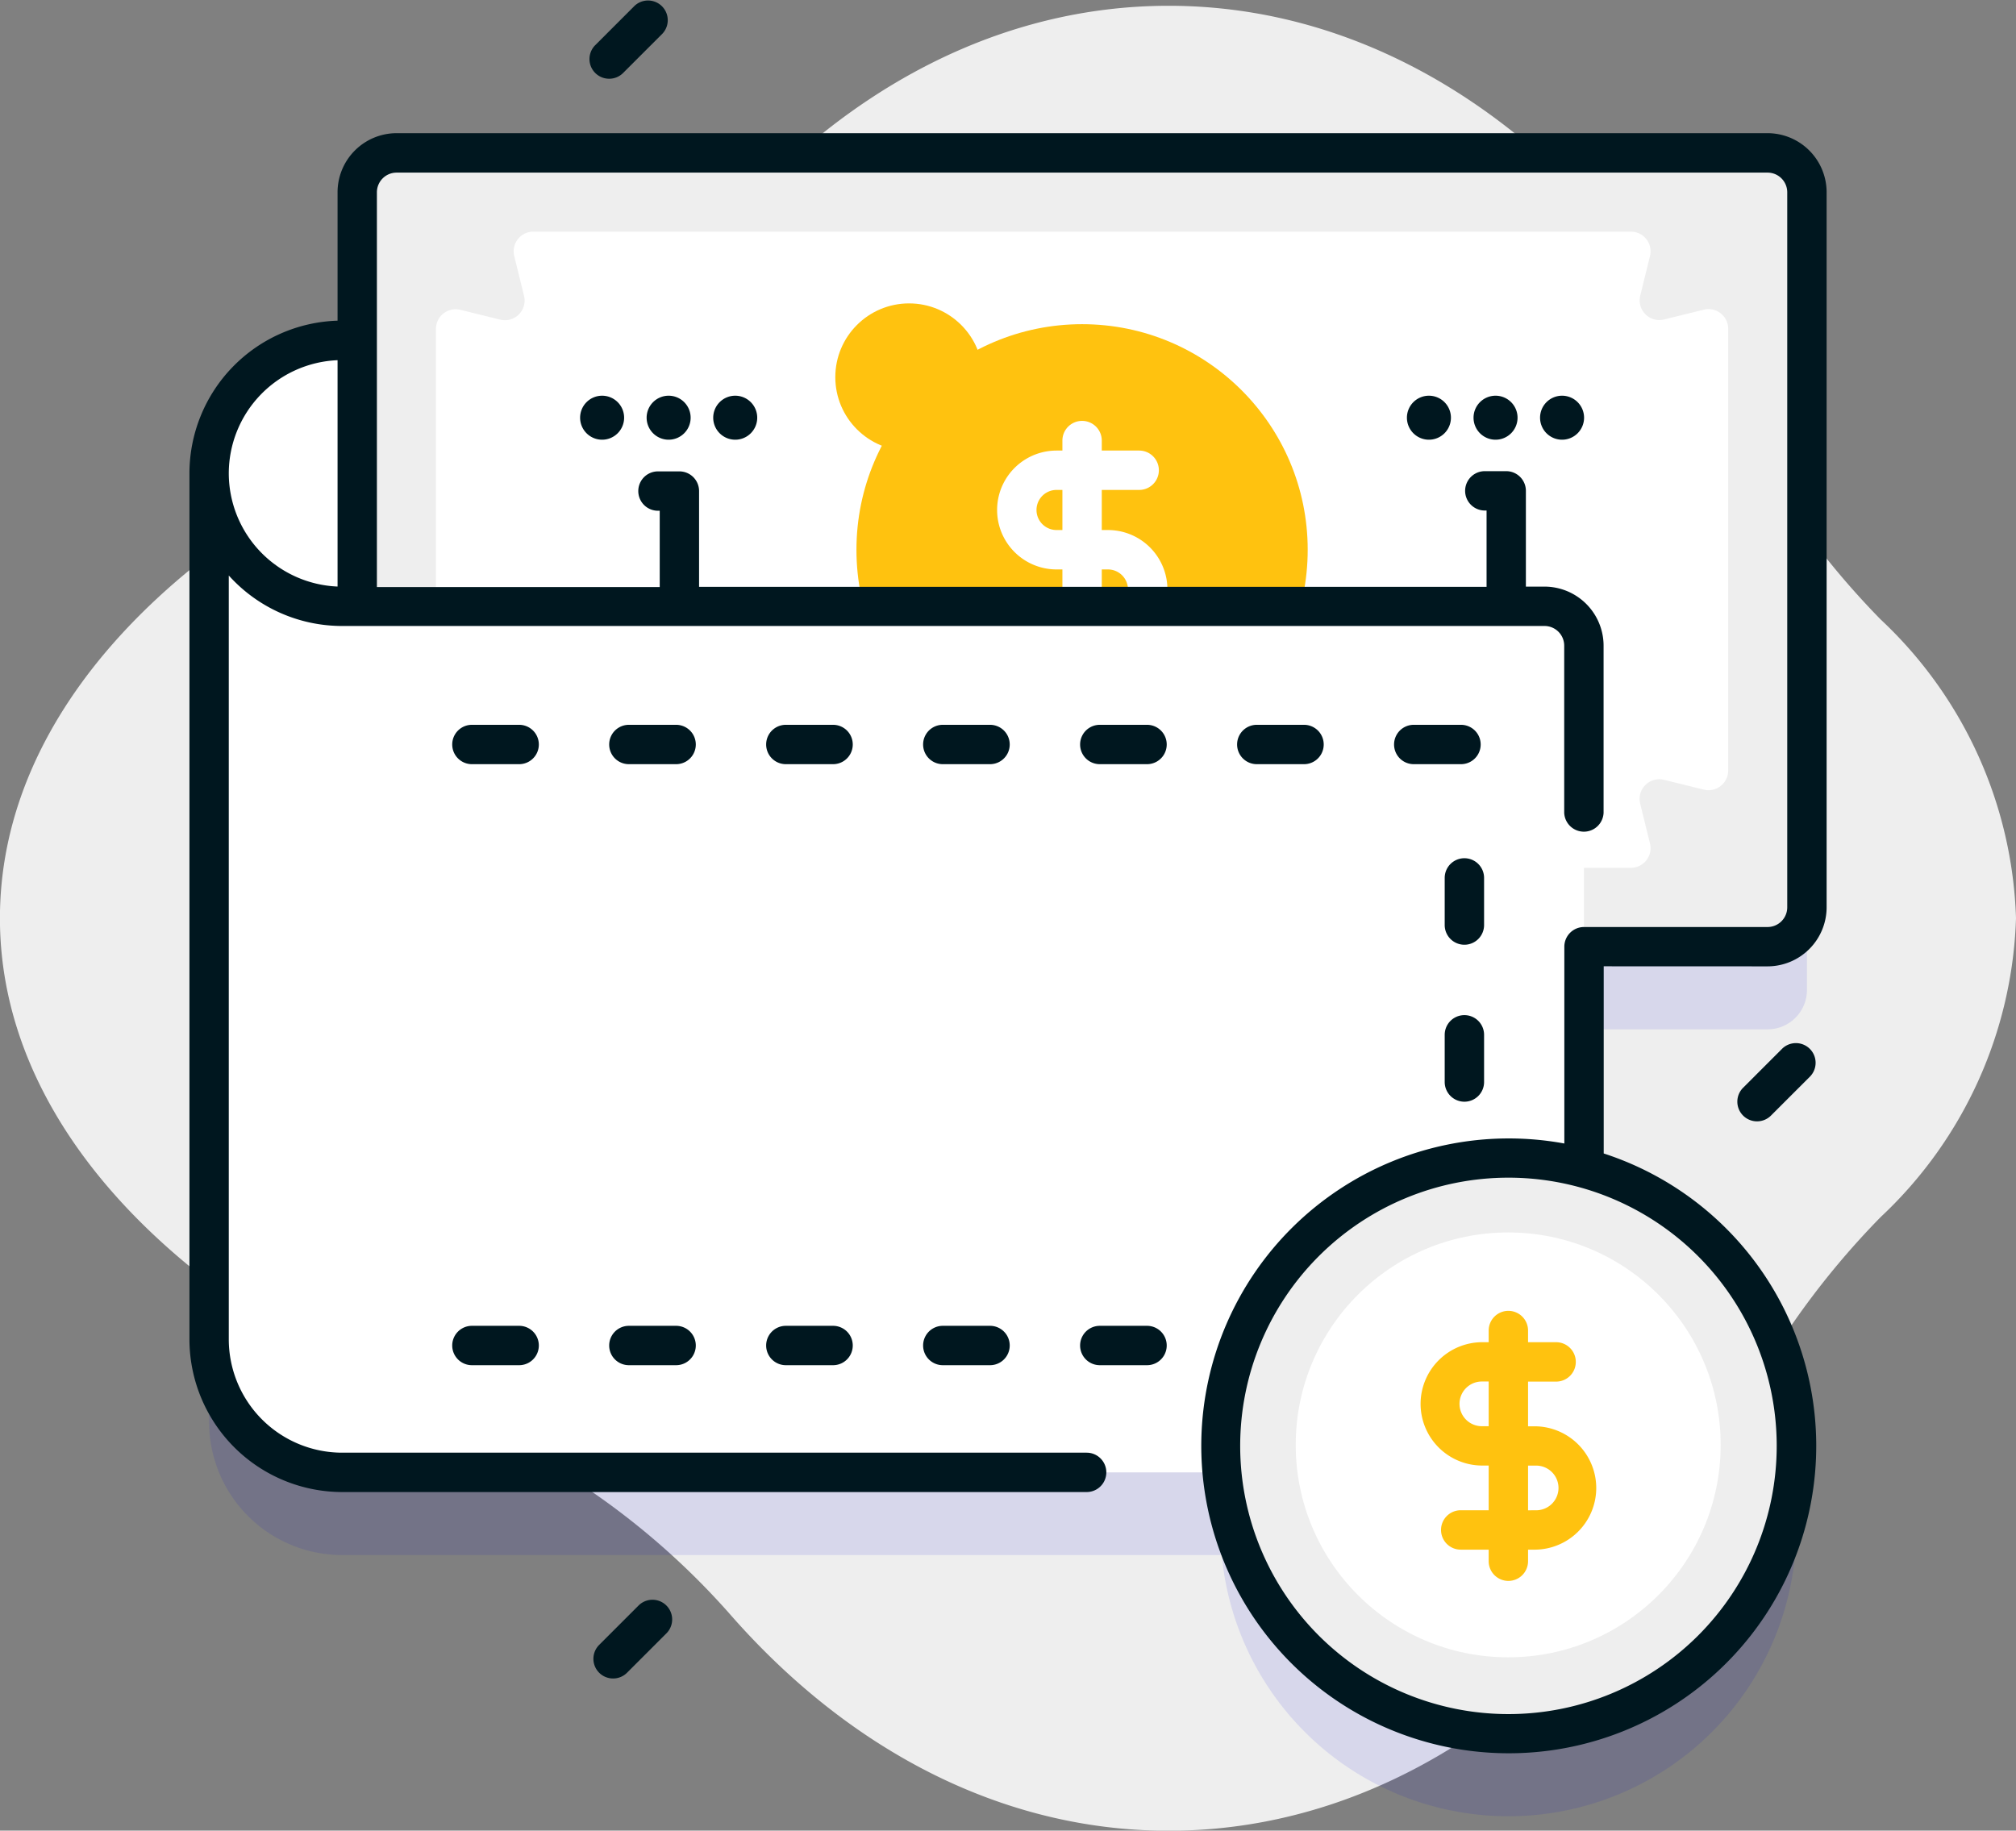 <svg id="_008-payment_method" data-name=" 008-payment method" xmlns="http://www.w3.org/2000/svg" width="63.127" height="57.332" viewBox="0 0 63.127 57.332">
  <rect x="0" y="0" width="63.127" height="57.332" fill="#808080" stroke="none"/>
  <path id="Path_33480" data-name="Path 33480" d="M608.561,352.557a13.387,13.387,0,0,0-4.235-9.35,25.491,25.491,0,0,1-4.625-6.5c-3.809-7.671-10.3-12.723-17.673-12.723-5.238,0-10.033,2.552-13.736,6.782a23.629,23.629,0,0,1-9,6.333c-8.364,3.359-13.86,9.031-13.86,15.463s5.5,12.1,13.86,15.462a23.632,23.632,0,0,1,9,6.334c3.7,4.23,8.5,6.782,13.736,6.782,7.371,0,13.864-5.053,17.673-12.723a25.49,25.49,0,0,1,4.625-6.5A13.391,13.391,0,0,0,608.561,352.557Z" transform="translate(-545.434 -323.803)" fill="#eee"/>
  <g id="Group_55342" data-name="Group 55342" transform="translate(5.932 0)">
    <path id="Path_33481" data-name="Path 33481" d="M608.18,381.342a1.233,1.233,0,0,0,1.233-1.233h0v-8.436H559.38v21.969a4.165,4.165,0,0,0,4.165,4.165h27.544a9.014,9.014,0,1,0,11.342-9.531v-6.934h5.748Z" transform="translate(-558.764 -349.105)" fill="#00c" opacity="0.1" style="isolation: isolate"/>
    <g id="Group_55341" data-name="Group 55341">
      <path id="Path_33482" data-name="Path 33482" d="M601.2,354.635H563.542a4.165,4.165,0,0,1,0-8.331H602.43v7.1a1.233,1.233,0,0,1-1.233,1.233Z" transform="translate(-558.763 -335.646)" fill="#fff"/>
      <g id="Group_55328" data-name="Group 55328" transform="translate(5.254 4.789)">
        <path id="Path_33483" data-name="Path 33483" d="M613.421,358.664H570.492a1.233,1.233,0,0,1-1.233-1.233V335.036a1.233,1.233,0,0,1,1.233-1.233h42.929a1.233,1.233,0,0,1,1.233,1.233h0v22.395a1.233,1.233,0,0,1-1.233,1.233Z" transform="translate(-569.259 -333.803)" fill="#eee"/>
        <path id="Path_33484" data-name="Path 33484" d="M612.217,341.066l.307-1.246a.616.616,0,0,0-.6-.764H577.558a.616.616,0,0,0-.616.616.607.607,0,0,0,.018.147l.307,1.246a.616.616,0,0,1-.748.746l-1.246-.307a.617.617,0,0,0-.746.451.6.6,0,0,0-.018.147v13.831a.616.616,0,0,0,.616.616.627.627,0,0,0,.147-.018l1.246-.307a.616.616,0,0,1,.746.746l-.307,1.246a.616.616,0,0,0,.6.764h34.367a.616.616,0,0,0,.6-.764l-.307-1.246a.616.616,0,0,1,.746-.746l1.246.307a.617.617,0,0,0,.746-.451.625.625,0,0,0,.018-.147V342.1a.617.617,0,0,0-.764-.6l-1.246.307a.616.616,0,0,1-.744-.746Z" transform="translate(-572.044 -336.59)" fill="#fff"/>
        <g id="Group_55316" data-name="Group 55316" transform="translate(14.97 4.713)">
          <circle id="Ellipse_638" data-name="Ellipse 638" cx="7.065" cy="7.065" r="7.065" transform="translate(0.662 0.651)" fill="#ffc20f"/>
          <g id="Group_55313" data-name="Group 55313">
            <circle id="Ellipse_639" data-name="Ellipse 639" cx="2.31" cy="2.31" r="2.31" fill="#ffc20f"/>
            <circle id="Ellipse_640" data-name="Ellipse 640" cx="2.31" cy="2.31" r="2.31" transform="translate(10.838 10.827)" fill="#ffc20f"/>
          </g>
          <g id="Group_55315" data-name="Group 55315" transform="translate(5.063 3.684)">
            <g id="Group_55314" data-name="Group 55314">
              <path id="Path_33485" data-name="Path 33485" d="M615.4,359.873h-2.587a.616.616,0,1,1,0-1.233H615.4a.628.628,0,0,0,0-1.257h-1.608a1.861,1.861,0,1,1,0-3.723h2.587a.616.616,0,1,1,0,1.233h-2.587a.628.628,0,0,0,0,1.256h1.61a1.861,1.861,0,0,1,0,3.723Z" transform="translate(-611.927 -352.735)" fill="#fff"/>
              <path id="Path_33486" data-name="Path 33486" d="M616.906,359.754a.617.617,0,0,1-.616-.616V352.3a.616.616,0,1,1,1.233,0v6.833a.617.617,0,0,1-.617.616Z" transform="translate(-614.242 -351.688)" fill="#fff"/>
            </g>
          </g>
        </g>
        <g id="Group_55327" data-name="Group 55327" transform="translate(6.977 7.604)">
          <g id="Group_55321" data-name="Group 55321" transform="translate(25.892)">
            <g id="Group_55317" data-name="Group 55317" transform="translate(0 8.273)">
              <path id="Path_33487" data-name="Path 33487" d="M640.647,368.31a.689.689,0,1,1-.689-.689h0A.689.689,0,0,1,640.647,368.31Z" transform="translate(-639.269 -367.621)" fill="#00171f"/>
              <path id="Path_33488" data-name="Path 33488" d="M645.089,368.31a.689.689,0,1,1-.689-.689h0A.689.689,0,0,1,645.089,368.31Z" transform="translate(-641.625 -367.621)" fill="#00171f"/>
              <path id="Path_33489" data-name="Path 33489" d="M648.839,367.621a.689.689,0,1,1-.689.689h0a.689.689,0,0,1,.689-.689" transform="translate(-643.981 -367.621)" fill="#00171f"/>
            </g>
            <g id="Group_55320" data-name="Group 55320">
              <g id="Group_55319" data-name="Group 55319">
                <g id="Group_55318" data-name="Group 55318">
                  <path id="Path_33490" data-name="Path 33490" d="M640.647,350.689a.689.689,0,1,1-.689-.689h0A.689.689,0,0,1,640.647,350.689Z" transform="translate(-639.269 -350)" fill="#00171f"/>
                  <path id="Path_33491" data-name="Path 33491" d="M645.089,350.689A.689.689,0,1,1,644.4,350h0A.689.689,0,0,1,645.089,350.689Z" transform="translate(-641.625 -350)" fill="#00171f"/>
                  <path id="Path_33492" data-name="Path 33492" d="M648.839,350a.689.689,0,1,1-.689.689h0a.689.689,0,0,1,.689-.689" transform="translate(-643.981 -350)" fill="#00171f"/>
                </g>
              </g>
            </g>
          </g>
          <g id="Group_55326" data-name="Group 55326">
            <g id="Group_55322" data-name="Group 55322" transform="translate(0 8.273)">
              <path id="Path_33493" data-name="Path 33493" d="M585.5,368.31a.689.689,0,1,1-.689-.689.689.689,0,0,1,.689.689Z" transform="translate(-584.12 -367.621)" fill="#00171f"/>
              <path id="Path_33494" data-name="Path 33494" d="M589.939,368.31a.689.689,0,1,1-.689-.689.689.689,0,0,1,.689.689Z" transform="translate(-586.476 -367.621)" fill="#00171f"/>
              <path id="Path_33495" data-name="Path 33495" d="M593.69,367.621a.689.689,0,1,1-.689.689.689.689,0,0,1,.689-.689h0" transform="translate(-588.831 -367.621)" fill="#00171f"/>
            </g>
            <g id="Group_55325" data-name="Group 55325">
              <g id="Group_55324" data-name="Group 55324">
                <g id="Group_55323" data-name="Group 55323">
                  <path id="Path_33496" data-name="Path 33496" d="M585.5,350.689a.689.689,0,1,1-.689-.689.689.689,0,0,1,.689.689Z" transform="translate(-584.12 -350)" fill="#00171f"/>
                  <path id="Path_33497" data-name="Path 33497" d="M589.939,350.689a.689.689,0,1,1-.689-.689.689.689,0,0,1,.689.689Z" transform="translate(-586.476 -350)" fill="#00171f"/>
                  <path id="Path_33498" data-name="Path 33498" d="M593.69,350a.689.689,0,1,1-.689.689.689.689,0,0,1,.689-.689h0" transform="translate(-588.831 -350)" fill="#00171f"/>
                </g>
              </g>
            </g>
          </g>
        </g>
      </g>
      <path id="Path_33499" data-name="Path 33499" d="M602.43,360.574v24.658a1.233,1.233,0,0,1-1.233,1.233H563.544a4.165,4.165,0,0,1-4.164-4.166h0V355.175a4.166,4.166,0,0,0,4.166,4.166H601.2a1.233,1.233,0,0,1,1.233,1.233h0Z" transform="translate(-558.764 -340.352)" fill="#fff"/>
      <g id="Group_55334" data-name="Group 55334" transform="translate(8.228 22.7)">
        <g id="Group_55329" data-name="Group 55329">
          <path id="Path_33500" data-name="Path 33500" d="M640.506,373.186h-1.479a.616.616,0,0,1,0-1.233h1.479a.616.616,0,0,1,0,1.233Z" transform="translate(-608.918 -371.953)" fill="#00171f"/>
          <path id="Path_33501" data-name="Path 33501" d="M630.036,373.186h-1.479a.616.616,0,1,1,0-1.233h1.479a.616.616,0,1,1,0,1.233Z" transform="translate(-603.363 -371.953)" fill="#00171f"/>
          <path id="Path_33502" data-name="Path 33502" d="M619.566,373.186h-1.479a.616.616,0,1,1,0-1.233h1.479a.616.616,0,1,1,0,1.233Z" transform="translate(-597.809 -371.953)" fill="#00171f"/>
          <path id="Path_33503" data-name="Path 33503" d="M609.095,373.186h-1.479a.616.616,0,1,1,0-1.233h1.479a.616.616,0,1,1,0,1.233Z" transform="translate(-592.254 -371.953)" fill="#00171f"/>
          <path id="Path_33504" data-name="Path 33504" d="M598.626,373.186h-1.479a.616.616,0,0,1,0-1.233h1.479a.616.616,0,1,1,0,1.233Z" transform="translate(-586.7 -371.953)" fill="#00171f"/>
          <path id="Path_33505" data-name="Path 33505" d="M588.157,373.186h-1.479a.616.616,0,1,1,0-1.233h1.479a.616.616,0,1,1,0,1.233Z" transform="translate(-581.146 -371.953)" fill="#00171f"/>
          <path id="Path_33506" data-name="Path 33506" d="M577.689,373.186H576.21a.616.616,0,1,1,0-1.233h1.479a.616.616,0,0,1,0,1.233Z" transform="translate(-575.593 -371.953)" fill="#00171f"/>
        </g>
        <g id="Group_55331" data-name="Group 55331" transform="translate(31.074 4.178)">
          <path id="Path_33507" data-name="Path 33507" d="M642.4,404.5a.617.617,0,0,1-.616-.617v-1.479a.616.616,0,1,1,1.233,0v1.479a.617.617,0,0,1-.616.617Z" transform="translate(-641.78 -391.961)" fill="#00171f"/>
          <g id="Group_55330" data-name="Group 55330">
            <path id="Path_33508" data-name="Path 33508" d="M642.4,394.03a.617.617,0,0,1-.616-.616v-1.479a.616.616,0,0,1,1.233,0v1.479a.616.616,0,0,1-.616.616Z" transform="translate(-641.78 -386.404)" fill="#00171f"/>
            <path id="Path_33509" data-name="Path 33509" d="M642.4,383.562a.617.617,0,0,1-.616-.616v-1.477a.616.616,0,1,1,1.233,0v1.479A.617.617,0,0,1,642.4,383.562Z" transform="translate(-641.78 -380.852)" fill="#00171f"/>
          </g>
        </g>
        <g id="Group_55333" data-name="Group 55333" transform="translate(0 18.823)">
          <path id="Path_33510" data-name="Path 33510" d="M640.506,413.278h-1.479a.616.616,0,0,1,0-1.233h1.479a.616.616,0,0,1,0,1.233Z" transform="translate(-608.918 -412.045)" fill="#00171f"/>
          <path id="Path_33511" data-name="Path 33511" d="M630.036,413.278h-1.479a.616.616,0,1,1,0-1.233h1.479a.616.616,0,1,1,0,1.233Z" transform="translate(-603.363 -412.045)" fill="#00171f"/>
          <g id="Group_55332" data-name="Group 55332">
            <path id="Path_33512" data-name="Path 33512" d="M619.566,413.278h-1.479a.616.616,0,1,1,0-1.233h1.479a.616.616,0,1,1,0,1.233Z" transform="translate(-597.809 -412.045)" fill="#00171f"/>
            <path id="Path_33513" data-name="Path 33513" d="M609.095,413.278h-1.479a.616.616,0,1,1,0-1.233h1.479a.616.616,0,1,1,0,1.233Z" transform="translate(-592.254 -412.045)" fill="#00171f"/>
            <path id="Path_33514" data-name="Path 33514" d="M598.626,413.278h-1.479a.616.616,0,0,1,0-1.233h1.479a.616.616,0,1,1,0,1.233Z" transform="translate(-586.7 -412.045)" fill="#00171f"/>
            <path id="Path_33515" data-name="Path 33515" d="M588.157,413.278h-1.479a.616.616,0,1,1,0-1.233h1.479a.616.616,0,1,1,0,1.233Z" transform="translate(-581.146 -412.045)" fill="#00171f"/>
            <path id="Path_33516" data-name="Path 33516" d="M577.689,413.278H576.21a.616.616,0,1,1,0-1.233h1.479a.616.616,0,0,1,0,1.233Z" transform="translate(-575.593 -412.045)" fill="#00171f"/>
          </g>
        </g>
      </g>
      <g id="Group_55337" data-name="Group 55337" transform="translate(0 4.171)">
        <circle id="Ellipse_641" data-name="Ellipse 641" cx="9.017" cy="9.017" r="9.017" transform="translate(32.285 32.096)" fill="#eee"/>
        <path id="Path_33517" data-name="Path 33517" d="M607.484,358.582a1.852,1.852,0,0,0,1.849-1.849V334.337a1.852,1.852,0,0,0-1.849-1.849H564.555a1.851,1.851,0,0,0-1.849,1.849v4.023a4.788,4.788,0,0,0-4.638,4.773v27.132a4.789,4.789,0,0,0,4.781,4.781h23.313a.616.616,0,0,0,0-1.233H562.848a3.553,3.553,0,0,1-3.548-3.548V346.341a4.772,4.772,0,0,0,3.55,1.581H600.5a.617.617,0,0,1,.616.616v5.234a.617.617,0,0,0,1.233,0v-5.234a1.852,1.852,0,0,0-1.849-1.849h-.584v-3a.616.616,0,0,0-.616-.616h-.67a.616.616,0,0,0,0,1.233h.055v2.39H574.026v-3a.616.616,0,0,0-.616-.616h-.671a.616.616,0,1,0,0,1.233h.055v2.39h-8.856V334.339a.617.617,0,0,1,.617-.616h42.929a.617.617,0,0,1,.616.616v22.395a.617.617,0,0,1-.616.616h-5.748a.616.616,0,0,0-.616.616h0v6.164a9.628,9.628,0,1,0,1.233.312v-5.862ZM559.3,343.143v0a3.552,3.552,0,0,1,3.406-3.545v7.089A3.554,3.554,0,0,1,559.3,343.143ZM607.77,373.6a8.4,8.4,0,1,1-8.4-8.4,8.4,8.4,0,0,1,8.4,8.4Z" transform="translate(-558.068 -332.488)" fill="#00171f"/>
        <circle id="Ellipse_642" data-name="Ellipse 642" cx="6.653" cy="6.653" r="6.653" transform="translate(34.641 34.428)" fill="#fff"/>
        <path id="Union_3" data-name="Union 3" d="M1163.843-203.336v-.362h-.876a.617.617,0,0,1-.616-.617.617.617,0,0,1,.616-.617h.876v-1.4h-.232a1.933,1.933,0,0,1-1.9-1.963,1.934,1.934,0,0,1,1.9-1.9h.232v-.365a.617.617,0,0,1,.616-.617.617.617,0,0,1,.617.617v.365h.879a.617.617,0,0,1,.616.617.616.616,0,0,1-.616.617h-.879v1.4h.235a1.934,1.934,0,0,1,1.9,1.963,1.933,1.933,0,0,1-1.9,1.9h-.235v.363a.617.617,0,0,1-.617.616A.617.617,0,0,1,1163.843-203.336Zm1.468-1.595a.7.7,0,0,0,.718-.681.7.7,0,0,0-.682-.718h-.271v1.4Zm-2.381-3.314a.7.7,0,0,0,.681.681h.232v-1.4h-.232A.7.7,0,0,0,1162.93-208.245Z" transform="translate(-1123.16 248.06)" fill="#ffc20f" stroke="rgba(0,0,0,0)" stroke-miterlimit="10" stroke-width="1"/>
      </g>
      <g id="Group_55338" data-name="Group 55338" transform="translate(12.527)">
        <path id="Path_33520" data-name="Path 33520" d="M585.365,326.069a.616.616,0,0,1-.436-1.052l1.233-1.233a.617.617,0,0,1,.872.872l-1.233,1.233A.614.614,0,0,1,585.365,326.069Z" transform="translate(-584.749 -323.603)" fill="#00171f"/>
        <path id="Path_33521" data-name="Path 33521" d="M661.922,395.618a.616.616,0,0,1-.436-1.052l1.233-1.233a.617.617,0,0,1,.872.872l-1.233,1.233A.616.616,0,0,1,661.922,395.618Z" transform="translate(-625.363 -360.499)" fill="#00171f"/>
        <path id="Path_33522" data-name="Path 33522" d="M585.627,432.785a.616.616,0,0,1-.436-1.052l1.233-1.233a.616.616,0,1,1,.872.872h0l-1.233,1.233A.614.614,0,0,1,585.627,432.785Z" transform="translate(-584.888 -380.217)" fill="#00171f"/>
      </g>
    </g>
  </g>
</svg>

